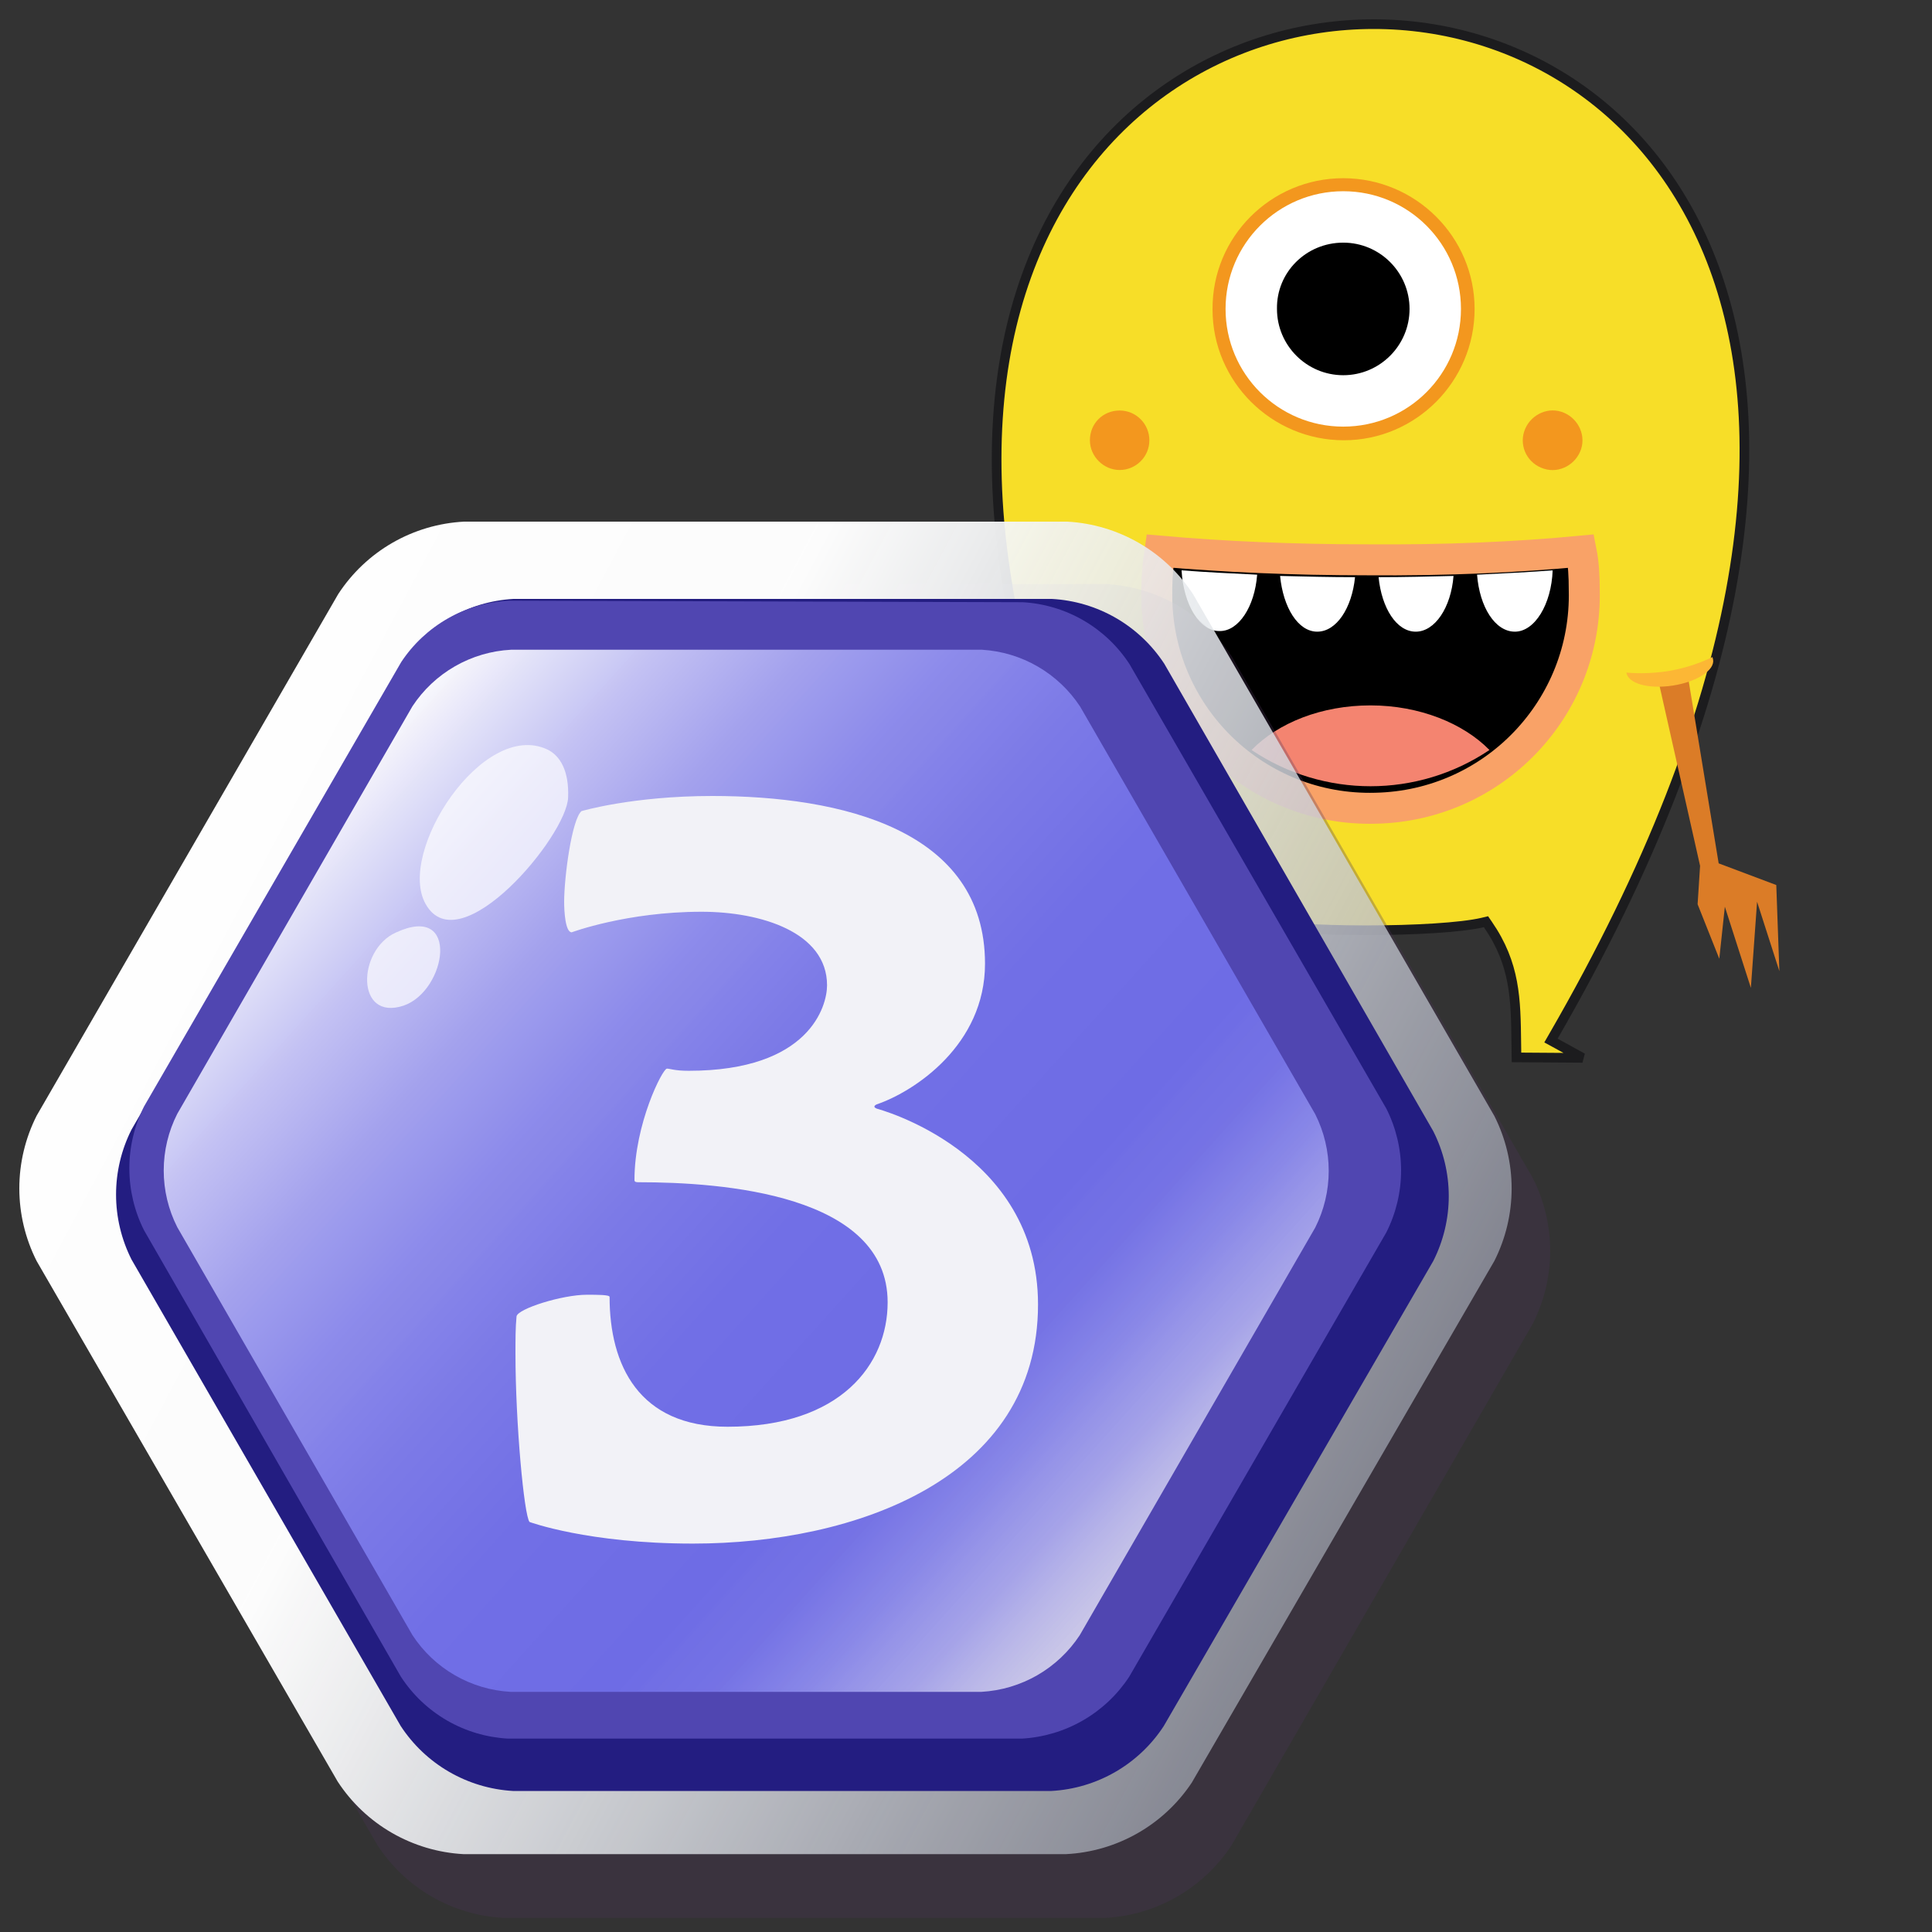 <svg width="100" height="100" viewBox="0 0 100 100" fill="none" xmlns="http://www.w3.org/2000/svg">
<rect x="0" y="0" width="100" height="100" fill="#333333" stroke="none"/>
<path d="M60.989 53.981L61.213 53.86L61.087 53.638C51.158 36.1 49.995 22.993 53.126 14.293C56.254 5.601 63.684 1.258 71.082 1.25C78.481 1.242 85.853 5.569 88.869 14.254C91.888 22.949 90.559 36.065 80.405 53.636L80.277 53.858L80.501 53.98L81.911 54.755L78.493 54.731C78.489 54.478 78.486 54.232 78.483 53.99C78.456 51.715 78.435 49.911 77.011 47.848L76.914 47.707L76.748 47.747C75.626 48.012 73.192 48.149 70.729 48.149C68.266 48.149 65.833 48.012 64.711 47.747L64.544 47.707L64.448 47.848C63.023 49.911 63.002 51.715 62.976 53.99C62.973 54.232 62.97 54.478 62.965 54.731L59.56 54.755L60.989 53.981Z" fill="#F7DE28" stroke="#1C1C1E" stroke-width="0.5"/>
<path d="M81.84 28.527C81.968 29.168 82 29.842 82 30.515C82.16 36.639 77.319 41.705 71.194 41.834C65.07 41.994 60.004 37.152 59.876 31.028C59.876 30.836 59.876 30.675 59.876 30.483C59.876 29.842 59.94 29.168 60.036 28.527C63.307 28.816 66.93 28.976 70.778 28.976C74.754 29.008 78.473 28.848 81.84 28.527Z" fill="black" stroke="#F9A267" stroke-width="1.603" stroke-miterlimit="10"/>
<path d="M61.158 29.521C62.409 29.617 63.724 29.681 65.07 29.745C64.942 31.413 64.108 32.663 63.146 32.663C62.088 32.695 61.255 31.285 61.158 29.521ZM66.257 29.81C67.539 29.842 68.822 29.874 70.136 29.874C69.976 31.477 69.174 32.695 68.18 32.695C67.186 32.695 66.417 31.445 66.257 29.81ZM71.355 29.874C72.669 29.874 73.984 29.842 75.234 29.81C75.106 31.445 74.272 32.695 73.278 32.695C72.285 32.695 71.515 31.477 71.355 29.874ZM76.453 29.745C77.8 29.681 79.114 29.617 80.365 29.521C80.301 31.285 79.435 32.695 78.409 32.695C77.383 32.695 76.581 31.413 76.453 29.745Z" fill="white"/>
<path d="M77.094 38.82C73.375 41.321 68.501 41.321 64.781 38.82C66.16 37.409 68.405 36.511 70.938 36.511C73.471 36.511 75.747 37.441 77.094 38.82Z" fill="#F48470"/>
<path d="M57.952 21.248C58.818 21.248 59.491 21.954 59.491 22.788C59.491 23.653 58.786 24.327 57.952 24.327C57.118 24.327 56.413 23.621 56.413 22.788C56.413 21.922 57.086 21.248 57.952 21.248Z" fill="#F3971E"/>
<path d="M78.89 22.339C79.146 21.537 80.012 21.056 80.814 21.313C81.615 21.569 82.096 22.435 81.84 23.236C81.583 24.038 80.717 24.519 79.916 24.262C79.082 24.006 78.633 23.14 78.89 22.339Z" fill="#F3971E"/>
<path d="M69.527 9.224C73.278 9.224 76.325 12.271 76.325 15.99C76.325 19.741 73.278 22.788 69.559 22.788C65.808 22.788 62.761 19.741 62.761 16.022C62.729 12.271 65.775 9.224 69.527 9.224Z" fill="#F3971E"/>
<path d="M69.527 9.898C72.894 9.898 75.619 12.623 75.619 15.99C75.619 19.357 72.894 22.082 69.527 22.082C66.16 22.082 63.435 19.357 63.435 15.99C63.435 12.623 66.16 9.898 69.527 9.898Z" fill="white"/>
<path d="M69.527 12.559C71.419 12.559 72.958 14.098 72.958 15.99C72.958 17.882 71.419 19.421 69.527 19.421C67.635 19.421 66.096 17.882 66.096 15.99C66.064 14.098 67.603 12.559 69.527 12.559Z" fill="black"/>
<path d="M54.713 35.132L53.142 44.687L50.16 45.809L50 50.266L51.186 46.675L51.507 51.132L52.854 46.932L53.142 49.625L54.264 46.803L54.136 44.816L56.252 35.421L54.713 35.132Z" fill="#DB7C27"/>
<path d="M57.952 34.812C57.856 35.389 56.798 35.677 55.547 35.485C54.297 35.293 53.367 34.683 53.463 34.138C53.463 34.106 53.463 34.042 53.495 34.01C54.232 34.363 55.034 34.619 55.868 34.748C56.541 34.844 57.246 34.876 57.952 34.812Z" fill="#F9A626"/>
<path d="M87.387 35.132L88.958 44.687L91.94 45.809L92.1 50.266L90.946 46.675L90.625 51.132L89.278 46.932L88.99 49.625L87.868 46.803L87.996 44.816L85.88 35.421L87.387 35.132Z" fill="#DB7C27"/>
<path d="M84.18 34.812C84.276 35.389 85.335 35.677 86.585 35.485C87.836 35.293 88.766 34.683 88.669 34.138C88.669 34.106 88.637 34.042 88.637 34.01C87.9 34.363 87.098 34.619 86.264 34.748C85.559 34.844 84.886 34.876 84.18 34.812Z" fill="#FCB735"/>
<path opacity="0.3" d="M19.526 95.49C20.237 96.587 21.198 97.502 22.329 98.158C23.46 98.815 24.73 99.196 26.036 99.27H57.236C58.539 99.196 59.807 98.817 60.938 98.164C62.068 97.511 63.03 96.602 63.746 95.51L79.346 68.5C79.932 67.335 80.238 66.049 80.238 64.745C80.238 63.441 79.932 62.155 79.346 60.99L63.766 33.99C63.05 32.898 62.088 31.989 60.958 31.336C59.827 30.683 58.559 30.304 57.256 30.23H26.056C24.752 30.302 23.483 30.68 22.352 31.333C21.221 31.986 20.259 32.896 19.546 33.99L3.936 60.99C3.344 62.155 3.035 63.443 3.035 64.75C3.035 66.057 3.344 67.345 3.936 68.51L19.526 95.49Z" fill="#4B3457"/>
<path d="M17.476 92.21C18.189 93.304 19.151 94.214 20.282 94.867C21.413 95.52 22.682 95.898 23.986 95.97H55.176C56.474 95.905 57.74 95.536 58.87 94.894C60.001 94.251 60.965 93.353 61.686 92.27L77.346 65.27C77.935 64.106 78.242 62.82 78.242 61.515C78.242 60.21 77.935 58.924 77.346 57.76L61.756 30.76C61.042 29.666 60.081 28.756 58.95 28.103C57.819 27.45 56.55 27.072 55.246 27H24.016C22.712 27.068 21.443 27.444 20.311 28.095C19.18 28.747 18.219 29.657 17.506 30.75L1.896 57.75C1.307 58.916 1 60.204 1 61.51C1 62.816 1.307 64.104 1.896 65.27L17.476 92.21Z" fill="url(#paint0_linear_354_3708)"/>
<path d="M20.736 89.33C21.373 90.307 22.231 91.121 23.24 91.706C24.249 92.291 25.381 92.632 26.546 92.7H54.426C55.59 92.635 56.722 92.297 57.732 91.713C58.741 91.13 59.599 90.317 60.236 89.34L74.186 65.27C74.713 64.228 74.988 63.077 74.988 61.91C74.988 60.743 74.713 59.592 74.186 58.55L60.266 34.36C59.627 33.383 58.768 32.569 57.757 31.985C56.746 31.402 55.611 31.064 54.446 31H26.576C25.41 31.066 24.277 31.404 23.266 31.988C22.255 32.571 21.395 33.384 20.756 34.36L6.806 58.47C6.281 59.512 6.007 60.663 6.007 61.83C6.007 62.997 6.281 64.148 6.806 65.19L20.736 89.33Z" fill="#231D81"/>
<path d="M20.746 86.78C21.351 87.713 22.169 88.49 23.131 89.048C24.094 89.606 25.175 89.928 26.286 89.99H52.896C54.006 89.927 55.087 89.605 56.051 89.049C57.015 88.494 57.835 87.72 58.446 86.79L71.756 63.79C72.258 62.796 72.52 61.699 72.52 60.585C72.52 59.471 72.258 58.374 71.756 57.38L58.466 34.38C57.86 33.447 57.042 32.67 56.08 32.112C55.117 31.554 54.036 31.231 52.926 31.17L26.346 31.09C25.231 31.145 24.145 31.462 23.176 32.014C22.207 32.566 21.381 33.339 20.766 34.27L7.456 57.27C6.955 58.264 6.695 59.362 6.695 60.475C6.695 61.588 6.955 62.686 7.456 63.68L20.746 86.78Z" fill="#5046B1"/>
<path d="M21.346 84.63C21.902 85.484 22.652 86.195 23.535 86.706C24.417 87.217 25.408 87.513 26.426 87.57H50.796C51.814 87.513 52.805 87.218 53.689 86.71C54.573 86.201 55.325 85.492 55.886 84.64L68.076 63.54C68.535 62.63 68.774 61.624 68.774 60.605C68.774 59.586 68.535 58.58 68.076 57.67L55.906 36.57C55.346 35.719 54.595 35.01 53.713 34.499C52.832 33.989 51.843 33.691 50.826 33.63H26.456C25.434 33.683 24.439 33.976 23.551 34.485C22.663 34.994 21.908 35.705 21.346 36.56L9.176 57.65C8.714 58.56 8.474 59.565 8.474 60.585C8.474 61.605 8.714 62.61 9.176 63.52L21.346 84.63Z" fill="url(#paint1_linear_354_3708)"/>
<g style="mix-blend-mode:screen" opacity="0.7">
<path d="M28.346 38.8C24.996 37.2 20.506 44.15 22.036 46.8C23.786 49.9 29.346 43.27 29.406 41.27C29.456 39.91 29.006 39.13 28.346 38.8Z" fill="white"/>
</g>
<g style="mix-blend-mode:screen" opacity="0.7">
<path d="M20.486 48.27C18.486 49.17 18.396 52.88 20.896 52.05C23.126 51.27 23.836 46.71 20.486 48.27Z" fill="white"/>
</g>
<path d="M53.728 67.52C53.728 59.568 45.384 57.384 45.384 57.384C45.104 57.272 45.384 57.16 45.384 57.16C47.344 56.488 50.984 54.08 50.984 49.88C50.984 42.936 43.536 41.2 36.872 41.2C32.728 41.2 30.096 41.984 30.096 41.984C29.592 42.432 29.2 45.4 29.2 46.688C29.2 47.136 29.256 48.256 29.592 48.256C29.592 48.256 32.448 47.192 36.312 47.192C39.392 47.192 42.808 48.256 42.808 51C42.808 52.064 41.912 55.424 35.64 55.424C34.912 55.424 34.688 55.312 34.52 55.312C34.296 55.312 32.84 58.168 32.84 61.08C32.84 61.192 32.952 61.192 33.064 61.192C37.376 61.192 45.944 61.808 45.944 67.408C45.944 70.6 43.536 73.848 37.656 73.848C33.064 73.848 31.552 70.656 31.552 67.128C31.552 67.016 30.936 67.016 30.376 67.016C29.088 67.016 26.792 67.744 26.736 68.136C26.68 68.696 26.68 69.368 26.68 70.04C26.68 73.68 27.128 78.44 27.408 78.776C27.408 78.776 30.432 79.896 35.864 79.896C44.264 79.896 53.728 76.536 53.728 67.52Z" fill="#F2F2F7"/>
<defs>
<linearGradient id="paint0_linear_354_3708" x1="8.636" y1="44.98" x2="70.556" y2="77.91" gradientUnits="userSpaceOnUse">
<stop stop-color="#FEFEFE"/>
<stop offset="0.31" stop-color="#FEFEFE" stop-opacity="0.99"/>
<stop offset="0.42" stop-color="#F6F7F8" stop-opacity="0.94"/>
<stop offset="0.64" stop-color="#E0E4E8" stop-opacity="0.83"/>
<stop offset="0.94" stop-color="#BEC5CF" stop-opacity="0.64"/>
<stop offset="1" stop-color="#B6BEC9" stop-opacity="0.6"/>
</linearGradient>
<linearGradient id="paint1_linear_354_3708" x1="17.066" y1="41.19" x2="60.186" y2="80.02" gradientUnits="userSpaceOnUse">
<stop stop-color="white" stop-opacity="0.96"/>
<stop offset="0.04" stop-color="#EBEBFB" stop-opacity="0.97"/>
<stop offset="0.13" stop-color="#C5C4F5" stop-opacity="0.98"/>
<stop offset="0.23" stop-color="#A5A4EF" stop-opacity="0.98"/>
<stop offset="0.33" stop-color="#8D8BEB" stop-opacity="0.99"/>
<stop offset="0.44" stop-color="#7C7AE7"/>
<stop offset="0.56" stop-color="#716FE6"/>
<stop offset="0.72" stop-color="#6E6CE5"/>
<stop offset="0.79" stop-color="#7674E6" stop-opacity="0.98"/>
<stop offset="0.85" stop-color="#8D8CEB" stop-opacity="0.94"/>
<stop offset="0.92" stop-color="#B5B4F2" stop-opacity="0.85"/>
<stop offset="0.98" stop-color="#EBEBFB" stop-opacity="0.74"/>
<stop offset="1" stop-color="white" stop-opacity="0.7"/>
</linearGradient>
</defs>
</svg>
